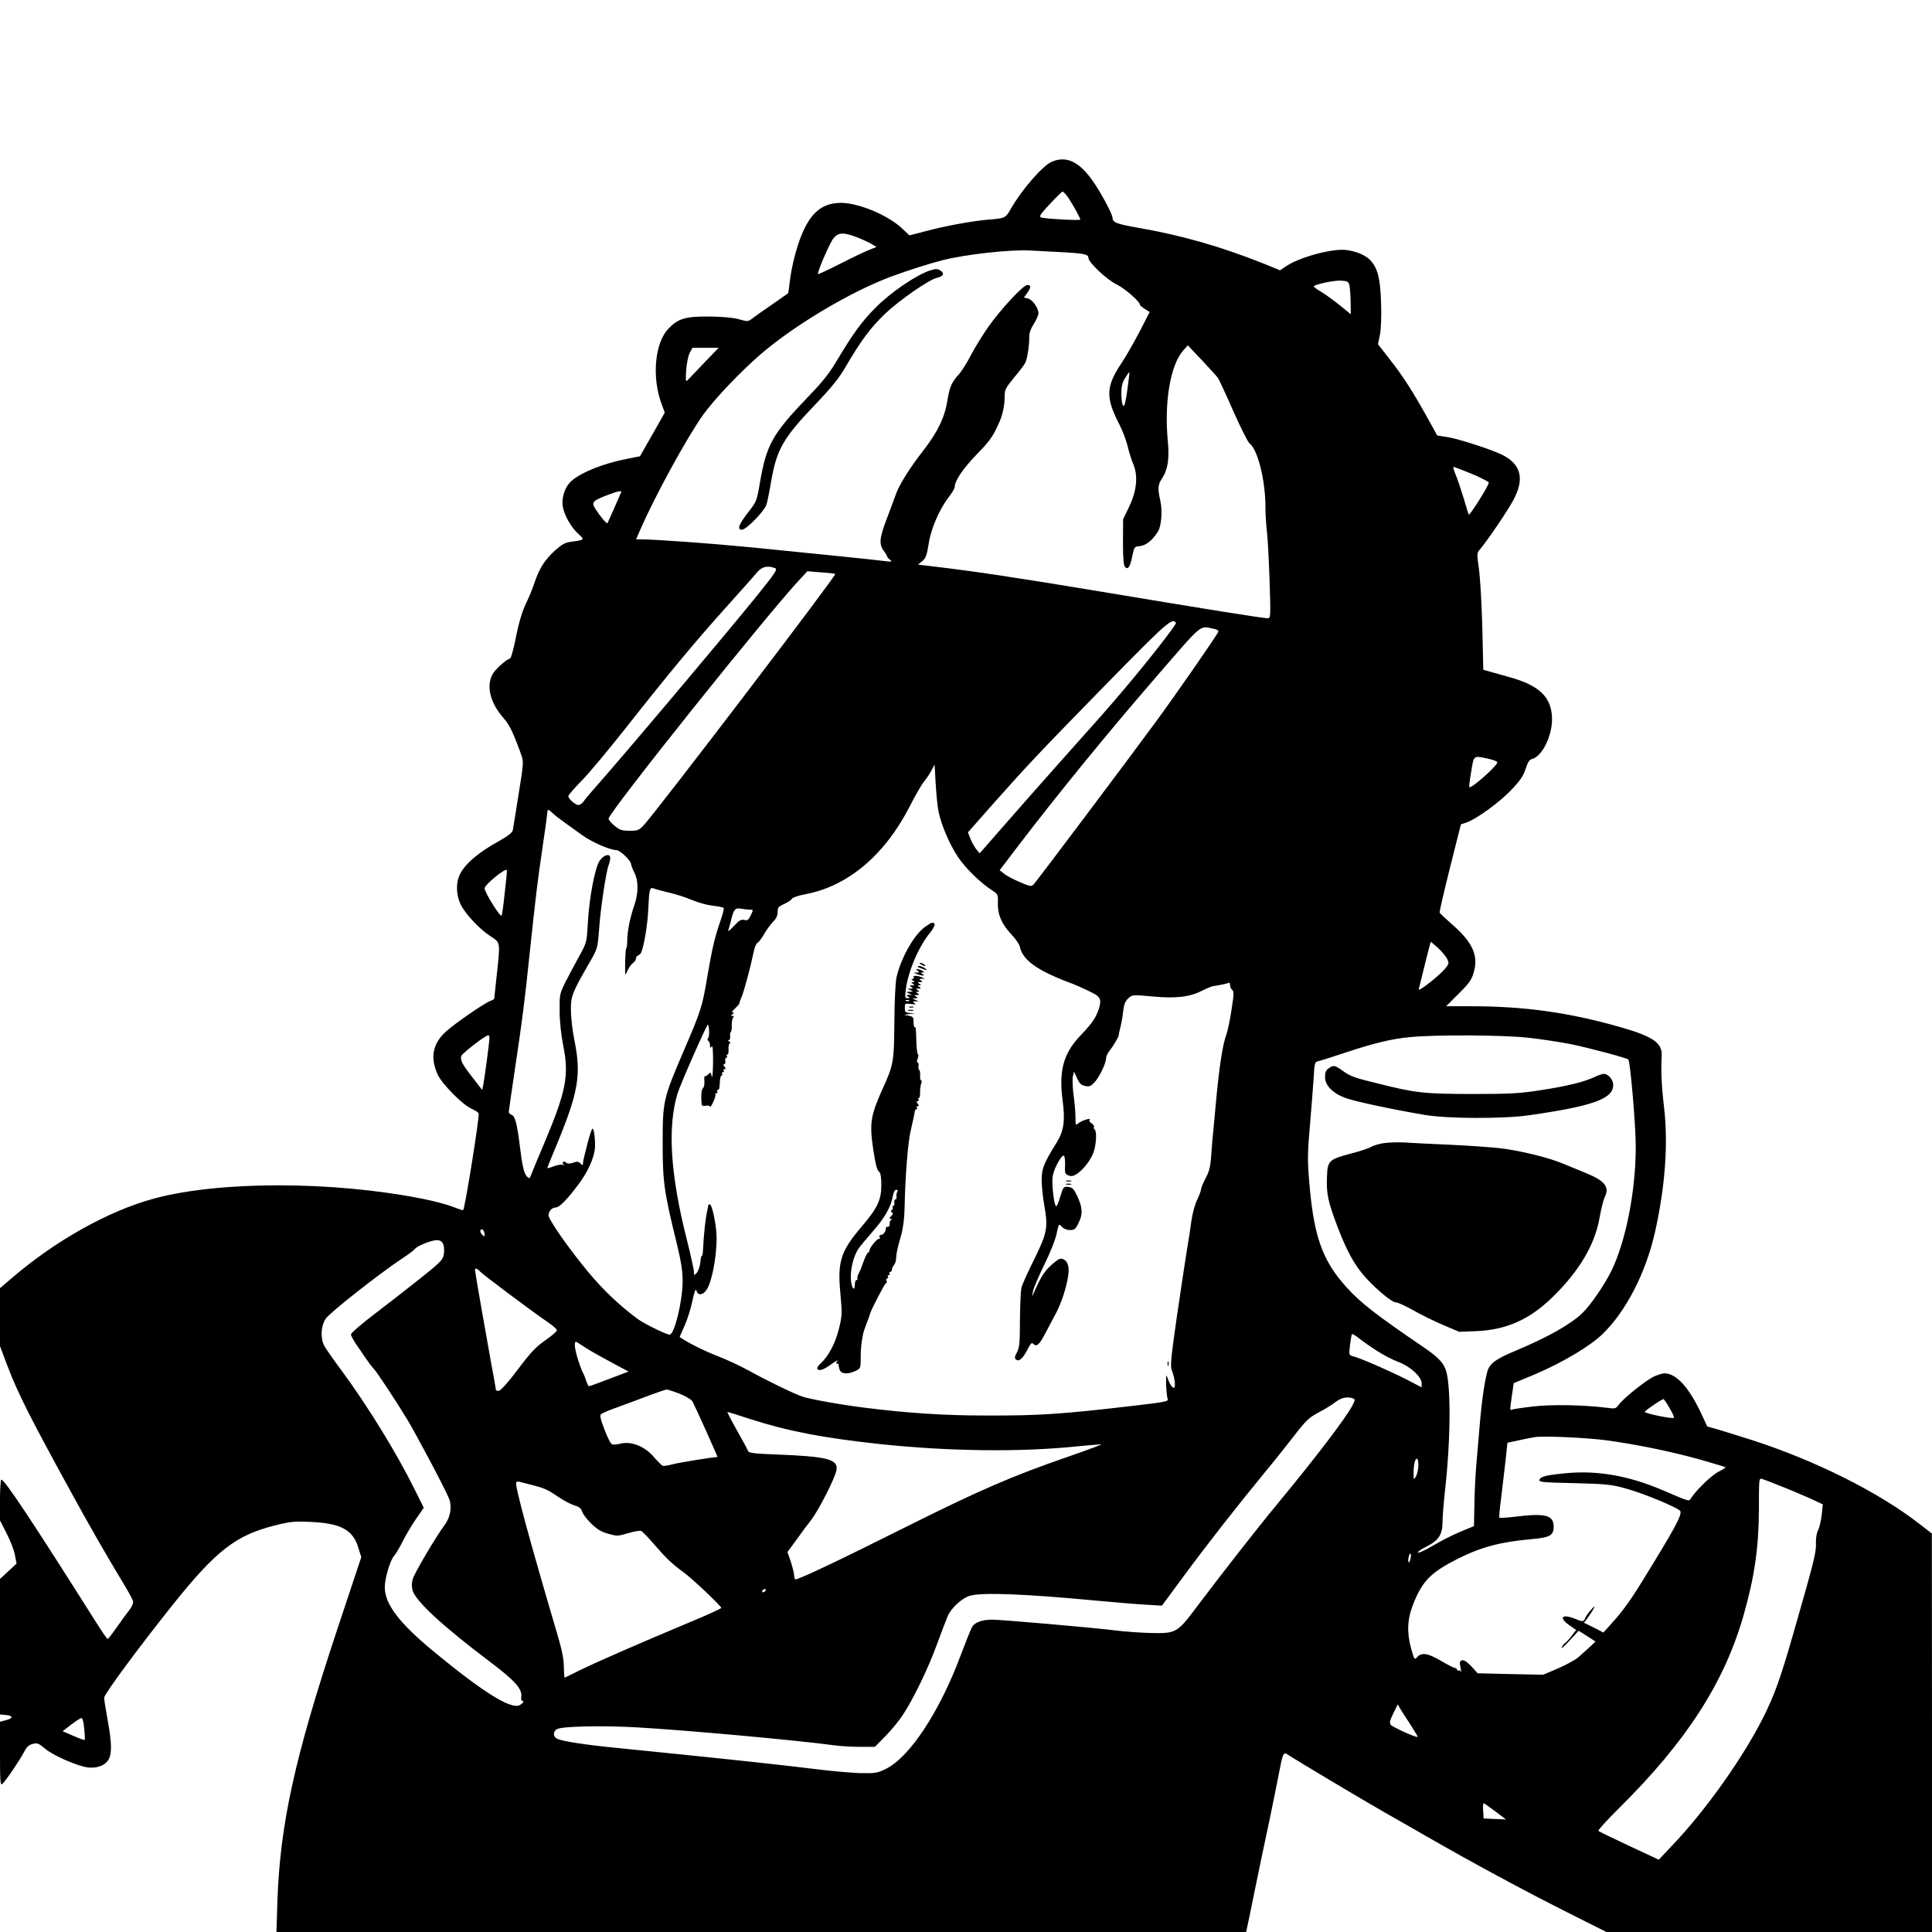 <?xml version="1.0" standalone="no"?>
<!DOCTYPE svg PUBLIC "-//W3C//DTD SVG 20010904//EN"
 "http://www.w3.org/TR/2001/REC-SVG-20010904/DTD/svg10.dtd">
<svg version="1.0" xmlns="http://www.w3.org/2000/svg"
 width="1200pt" height="1200pt" viewBox="0 0 1200 1200"
 preserveAspectRatio="xMidYMid meet">
<g transform="translate(0,1200) scale(0.1,-0.1)"
fill="#000000" stroke="none">
<path d="M6532 10995 c-57 -25 -188 -176 -254 -293 -33 -57 -34 -58 -148 -67
-98 -9 -257 -38 -381 -71 l-100 -26 -48 45 c-87 81 -269 157 -377 157 -130 0
-206 -74 -268 -262 -19 -57 -40 -147 -47 -201 l-13 -98 -100 -70 c-56 -38
-112 -78 -126 -89 -24 -18 -28 -18 -80 -3 -35 10 -101 16 -185 17 -147 1 -192
-12 -252 -74 -87 -89 -106 -307 -42 -474 l18 -49 -77 -136 -77 -135 -85 -17
c-158 -31 -308 -95 -355 -151 -31 -37 -48 -98 -39 -146 9 -53 52 -128 95 -167
42 -38 42 -38 -44 -50 -38 -5 -57 -16 -102 -56 -63 -59 -95 -109 -125 -198
-12 -36 -32 -85 -44 -110 -32 -64 -52 -129 -76 -251 -12 -58 -26 -107 -31
-109 -29 -10 -96 -71 -111 -101 -39 -76 -12 -178 72 -273 35 -40 58 -88 108
-226 15 -42 14 -54 -17 -245 -17 -111 -34 -211 -36 -223 -3 -14 -28 -34 -72
-59 -148 -81 -236 -158 -263 -230 -19 -48 -14 -120 11 -171 29 -60 118 -155
187 -199 61 -40 60 -32 37 -244 -8 -74 -15 -138 -15 -142 0 -4 -10 -10 -22
-14 -33 -10 -219 -138 -277 -190 -85 -77 -101 -164 -51 -271 29 -59 151 -183
208 -209 23 -10 43 -24 45 -29 7 -17 -85 -590 -96 -601 -2 -2 -30 7 -63 20
-32 13 -117 36 -189 50 -555 111 -1264 112 -1670 1 -284 -77 -615 -263 -887
-498 l-68 -58 0 -180 0 -180 46 -122 c65 -171 140 -320 402 -797 101 -185 217
-387 306 -534 36 -59 68 -116 71 -127 5 -15 -2 -33 -24 -63 -18 -22 -53 -71
-79 -108 -26 -37 -50 -67 -53 -68 -4 0 -36 46 -71 102 -395 625 -569 888 -590
888 -4 0 -8 -57 -8 -127 l0 -127 40 -78 c22 -42 46 -102 52 -133 l11 -57 -51
-47 -52 -48 0 -421 0 -421 35 -3 c47 -4 49 -21 3 -32 l-38 -10 0 -199 c0 -170
2 -198 14 -188 20 17 109 148 135 198 16 32 29 45 54 51 29 8 37 4 78 -30 51
-43 201 -108 265 -116 57 -6 106 12 127 47 23 38 22 100 -4 246 -12 66 -22
129 -22 140 -1 21 214 312 428 580 269 336 391 430 635 491 92 23 119 26 220
21 186 -8 262 -49 295 -158 l19 -61 -152 -457 c-262 -790 -353 -1203 -369
-1683 l-6 -188 3011 0 3012 0 5 23 c3 12 25 119 49 237 24 118 64 310 89 425
24 116 52 254 62 307 22 116 27 128 52 111 49 -33 449 -272 608 -363 99 -56
209 -119 245 -140 285 -164 621 -346 901 -486 l227 -114 1011 0 1011 0 0 1238
-1 1237 -72 56 c-256 200 -652 398 -1047 525 -74 24 -167 52 -205 64 l-71 20
-41 88 c-75 158 -153 242 -225 242 -12 0 -41 -9 -63 -19 -49 -22 -188 -133
-218 -173 -20 -27 -25 -29 -67 -23 -150 19 -351 23 -469 9 -68 -8 -127 -17
-132 -20 -11 -7 -11 0 2 90 l11 75 132 55 c174 74 344 176 421 251 147 144
268 381 325 634 63 282 82 549 56 771 -16 135 -20 227 -15 323 5 79 -55 120
-259 178 -316 90 -592 129 -923 129 l-157 0 78 78 c66 65 81 87 94 134 30 102
-8 186 -132 294 -42 37 -79 71 -80 76 -2 5 27 130 64 278 l68 270 34 11 c60
20 207 126 279 203 56 58 75 87 89 131 14 42 23 57 41 61 61 16 123 141 123
247 -1 135 -76 209 -264 261 -31 9 -80 23 -110 31 l-53 15 -6 262 c-4 145 -13
308 -21 363 -13 94 -13 101 4 120 42 47 177 246 212 313 68 130 45 218 -71
277 -62 31 -264 97 -334 109 l-70 11 -63 114 c-94 168 -149 253 -231 358 l-74
95 12 59 c7 36 10 114 7 201 -5 148 -20 211 -66 261 -30 33 -94 59 -157 65
-92 7 -287 -47 -369 -103 l-35 -24 -108 44 c-256 102 -505 174 -772 220 -137
24 -160 33 -161 63 0 19 -57 128 -105 202 -92 142 -176 187 -273 145z m106
-227 c28 -42 72 -122 72 -132 0 -7 -220 5 -243 13 -15 6 -6 20 54 84 39 42 75
77 79 77 5 0 22 -19 38 -42z m-1322 -239 c32 -12 73 -31 93 -42 l35 -21 -50
-20 c-27 -11 -109 -50 -181 -87 -73 -37 -133 -65 -133 -61 0 23 76 198 97 222
30 36 60 38 139 9z m1254 -94 c163 -8 190 -14 190 -36 0 -28 114 -136 176
-166 50 -24 144 -106 144 -125 0 -5 14 -17 31 -27 l30 -19 -66 -128 c-37 -70
-85 -154 -107 -186 -100 -149 -103 -216 -13 -389 18 -36 40 -94 49 -130 8 -35
23 -84 34 -109 32 -74 23 -168 -24 -266 l-38 -79 -1 -142 c0 -101 4 -146 13
-155 19 -19 32 2 45 68 12 58 13 59 47 62 38 4 78 36 112 90 22 35 29 130 15
192 -17 74 -15 100 9 136 37 54 48 123 38 229 -24 247 15 478 96 569 l28 31
89 -94 c48 -51 93 -101 99 -110 6 -9 49 -101 94 -204 46 -103 91 -194 101
-201 50 -35 99 -229 99 -395 0 -42 4 -114 10 -161 5 -47 12 -185 16 -307 7
-218 6 -223 -13 -223 -28 0 -386 57 -1033 165 -528 88 -791 127 -1037 156
l-101 12 27 22 c22 19 28 37 39 106 14 95 66 214 125 292 21 26 37 54 37 62 0
39 51 114 136 202 84 86 105 116 144 208 18 40 30 101 30 149 0 45 5 55 58
120 33 39 64 80 70 92 13 24 26 114 25 162 -1 22 9 50 28 80 16 25 29 55 29
66 0 33 -37 85 -65 92 l-25 6 20 28 c25 35 25 50 1 50 -25 0 -163 -148 -243
-261 -34 -49 -83 -128 -108 -176 -25 -49 -59 -101 -74 -118 -45 -48 -58 -79
-72 -165 -16 -103 -61 -195 -151 -311 -76 -96 -147 -209 -167 -265 -9 -27 -36
-97 -58 -156 -46 -120 -49 -158 -19 -199 12 -16 21 -31 21 -35 0 -4 8 -13 18
-21 15 -12 13 -13 -23 -9 -52 7 -448 48 -835 86 -267 26 -590 49 -687 50 l-32
0 25 58 c95 217 290 573 391 715 69 97 234 270 358 377 212 182 560 389 810
482 99 37 241 82 320 102 148 37 420 67 545 60 30 -2 107 -6 170 -9z m1811
-205 c4 -14 7 -60 8 -103 l1 -79 -62 51 c-35 28 -86 66 -115 84 -29 17 -53 34
-53 38 0 11 118 37 165 36 43 -2 50 -5 56 -27z m-4001 -477 c-46 -49 -93 -97
-103 -108 -19 -20 -19 -19 -15 55 3 42 12 89 22 108 l17 32 81 0 82 0 -84 -87z
m2622 -176 c-11 -77 -18 -105 -26 -97 -6 6 -11 39 -11 73 0 48 5 71 24 100 13
21 24 37 26 35 1 -2 -5 -52 -13 -111z m2137 -519 c57 -24 106 -49 108 -55 5
-11 -117 -206 -124 -199 -2 1 -16 47 -32 102 -17 55 -39 121 -50 147 -11 26
-17 47 -13 47 4 0 54 -19 111 -42z m-5281 -116 c-10 -25 -83 -188 -85 -192 -5
-5 -45 43 -74 88 -27 42 -20 51 71 86 69 26 94 31 88 18z m956 -471 c17 -6 3
-28 -109 -167 -203 -251 -842 -1009 -1020 -1209 -25 -28 -52 -60 -60 -73 -9
-12 -23 -22 -32 -22 -19 0 -63 38 -63 55 0 6 35 47 78 91 44 43 173 198 288
344 265 336 417 519 619 744 88 98 173 193 188 212 30 35 66 43 111 25z m374
-36 c9 -8 -1115 -1482 -1191 -1562 -28 -30 -37 -33 -87 -33 -47 0 -61 5 -93
31 -20 17 -37 36 -37 44 0 38 994 1282 1194 1493 l41 44 85 -7 c47 -3 86 -8
88 -10z m2116 -304 c6 -8 -186 -253 -338 -431 -85 -100 -117 -137 -397 -450
-96 -108 -244 -275 -329 -373 l-155 -177 -22 26 c-11 15 -28 44 -36 66 l-15
38 166 188 c213 239 270 300 710 750 358 365 395 398 416 363z m237 -37 c19
-4 29 -11 26 -18 -9 -23 -244 -362 -384 -554 -161 -220 -739 -989 -762 -1014
-15 -16 -20 -15 -86 13 -38 16 -83 39 -98 52 l-28 22 122 160 c233 305 548
692 835 1023 316 365 280 334 375 316z m1701 -806 c32 -7 58 -17 58 -23 0 -22
-163 -166 -174 -154 -2 2 3 46 12 97 17 103 12 99 104 80z m-3412 -331 c17
-83 70 -206 121 -281 46 -69 141 -162 217 -210 30 -20 32 -24 30 -76 -2 -70
23 -129 84 -194 26 -27 49 -61 52 -75 15 -72 83 -129 226 -191 41 -17 80 -33
85 -34 15 -4 105 -44 143 -64 47 -24 54 -42 38 -95 -17 -56 -43 -94 -118 -172
-103 -109 -132 -217 -108 -399 17 -128 8 -189 -37 -263 -79 -126 -93 -161 -93
-232 0 -36 7 -106 16 -156 25 -140 18 -174 -63 -338 -39 -78 -75 -158 -79
-177 -4 -19 -8 -109 -9 -200 0 -141 -3 -170 -18 -199 -14 -24 -16 -36 -8 -44
18 -18 43 3 72 59 20 40 28 48 37 37 19 -20 37 -6 69 55 16 31 48 91 70 132
49 90 89 239 79 291 -4 24 -14 39 -30 47 -20 9 -29 5 -70 -30 -45 -39 -70 -76
-108 -163 l-18 -40 6 34 c3 19 35 93 70 165 37 75 70 158 77 194 13 62 13 63
32 43 11 -13 31 -21 51 -21 28 0 35 5 54 46 27 54 24 96 -11 169 -20 42 -29
50 -54 53 -29 3 -31 0 -50 -62 -10 -36 -22 -62 -26 -58 -14 14 -28 147 -20
189 10 53 60 140 71 123 4 -7 7 -35 5 -62 -2 -44 1 -51 22 -59 19 -7 31 -4 54
11 50 36 96 102 108 155 12 57 12 113 -1 121 -4 3 -6 9 -3 14 3 5 -4 15 -15
23 -11 7 -17 17 -12 22 13 15 -53 -6 -70 -22 -17 -15 -18 -13 -18 37 0 29 -5
92 -12 140 -6 47 -8 99 -4 115 l7 29 19 -41 c14 -32 25 -43 50 -48 26 -6 35
-2 57 21 31 33 73 120 73 151 0 12 11 34 24 50 21 26 58 89 55 95 -1 2 4 21 9
43 6 22 14 67 18 100 5 46 12 65 32 84 25 23 26 23 148 12 144 -14 233 -4 309
35 28 14 59 27 70 29 42 6 89 16 97 21 4 3 8 -4 8 -14 0 -11 6 -25 14 -31 11
-9 10 -29 -5 -124 -9 -61 -24 -132 -33 -157 -22 -60 -42 -190 -61 -390 -8 -91
-17 -183 -19 -205 -3 -22 -8 -85 -12 -139 -5 -81 -12 -109 -35 -153 -16 -30
-29 -62 -29 -70 0 -8 -11 -38 -25 -67 -14 -29 -29 -87 -35 -129 -5 -41 -18
-126 -29 -188 -10 -63 -38 -248 -62 -412 -37 -260 -41 -303 -30 -330 18 -45
25 -107 12 -107 -11 0 -29 29 -42 69 -5 17 -7 1 -6 -49 2 -41 6 -82 10 -91 7
-13 -24 -19 -225 -42 -447 -52 -576 -60 -908 -59 -257 0 -482 15 -745 48 -148
18 -337 52 -390 69 -52 17 -226 102 -340 165 -49 27 -137 68 -195 90 -82 32
-182 83 -228 115 -1 1 12 32 29 68 17 37 39 106 49 154 14 65 21 82 26 66 9
-31 39 -29 62 5 32 45 62 195 63 316 1 77 -27 216 -43 216 -4 0 -8 -3 -9 -7 0
-5 -3 -17 -5 -28 -12 -49 -22 -145 -27 -242 -1 -24 -4 -43 -7 -43 -3 0 -6 -8
-7 -17 -4 -45 -14 -78 -28 -92 -13 -14 -15 -13 -15 10 0 14 -20 104 -44 200
-103 405 -121 702 -57 909 18 58 183 432 188 426 9 -8 10 -73 2 -83 -7 -7 -6
-14 1 -18 5 -3 10 -16 10 -28 0 -18 2 -19 10 -7 7 10 9 -22 9 -100 -1 -63 -4
-102 -8 -86 -6 27 -7 28 -22 13 -9 -9 -19 -14 -21 -11 -3 2 -4 -11 -3 -30 2
-19 -2 -40 -9 -45 -10 -8 -13 -55 -7 -105 1 -4 12 -6 26 -4 14 3 25 0 26 -6 0
-6 9 7 19 29 10 21 16 43 14 47 -3 4 0 8 6 8 6 0 8 5 5 10 -3 6 -2 10 3 10 9
0 11 8 14 60 1 17 6 30 10 30 5 0 6 5 3 10 -3 6 -1 10 5 10 6 0 8 5 5 10 -3 6
-1 10 6 10 8 0 8 4 -1 15 -8 9 -9 15 -2 15 6 0 9 9 7 20 -2 11 1 20 6 20 6 0
7 5 4 10 -3 6 -2 10 3 10 5 0 9 16 7 35 -1 20 3 35 9 35 6 0 4 5 -4 10 -8 5
-10 10 -3 10 6 0 10 11 8 25 -1 14 1 25 4 25 4 0 7 19 6 43 0 23 5 45 10 49 6
5 4 8 -5 8 -13 0 -13 1 0 10 12 8 12 10 1 10 -8 0 -2 11 15 27 16 15 28 29 27
32 -1 3 5 20 12 36 15 32 56 185 75 277 6 31 17 59 24 61 7 3 26 27 41 54 15
26 41 61 56 77 20 19 29 38 29 61 0 28 5 34 40 50 23 10 45 25 49 33 4 8 42
20 84 28 266 50 496 246 652 554 29 58 66 121 81 141 16 19 38 52 49 73 l20
37 7 -123 c4 -68 12 -144 18 -171z m-2397 -8 c12 -12 47 -39 77 -60 30 -22 80
-57 110 -79 57 -41 170 -90 208 -90 23 0 91 -65 92 -88 0 -7 9 -30 20 -52 26
-50 26 -126 1 -199 -28 -82 -43 -156 -45 -217 0 -30 -3 -54 -6 -54 -3 0 -6
-39 -7 -88 -1 -86 -1 -86 14 -52 8 19 23 40 34 48 10 7 19 20 19 28 0 8 6 17
14 20 8 3 17 12 20 21 17 44 38 170 42 258 7 139 9 146 37 136 12 -5 56 -17
97 -26 41 -10 104 -30 140 -46 36 -15 93 -31 128 -35 34 -3 65 -10 67 -14 3
-4 -6 -38 -19 -76 -36 -103 -53 -176 -81 -340 -32 -194 -40 -220 -147 -468
-130 -303 -132 -314 -132 -581 0 -240 9 -299 90 -629 25 -105 34 -161 34 -225
-1 -125 -51 -331 -81 -331 -19 0 -158 68 -196 96 -114 84 -213 178 -305 288
-123 147 -253 333 -251 359 2 26 22 47 45 47 22 0 69 47 142 145 57 76 95 160
101 221 4 48 -5 124 -15 124 -4 0 -18 -42 -31 -92 -28 -110 -26 -104 -28 -124
-1 -14 -3 -14 -16 0 -12 12 -22 13 -45 4 -22 -7 -34 -7 -44 1 -9 8 -16 8 -20
2 -3 -5 0 -12 6 -15 7 -3 4 -4 -8 -1 -11 3 -37 -2 -57 -10 -21 -8 -37 -13 -37
-9 0 3 26 69 59 147 134 324 152 432 109 644 -12 59 -22 144 -22 188 -1 88 7
108 116 297 50 87 50 89 59 205 8 124 43 357 59 399 6 14 10 34 10 45 0 31
-40 20 -66 -18 -29 -43 -65 -234 -73 -388 -7 -120 -7 -120 -54 -205 -26 -47
-64 -119 -85 -160 -36 -73 -37 -78 -36 -180 0 -67 9 -146 23 -219 36 -180 17
-279 -114 -591 -41 -96 -79 -188 -85 -204 -10 -27 -12 -28 -27 -14 -18 19 -30
69 -44 188 -17 138 -30 189 -51 195 -10 4 -18 12 -18 18 0 7 18 129 39 272 43
283 60 417 91 715 36 340 49 450 80 659 17 112 30 210 30 217 0 19 7 18 33 -7z
m-298 -495 c-8 -76 -17 -139 -19 -141 -10 -10 -106 144 -106 170 0 21 126 125
138 113 2 -2 -4 -66 -13 -142z m1521 -104 c24 0 24 0 7 -35 -14 -29 -20 -34
-40 -29 -19 5 -32 -2 -64 -37 -22 -24 -38 -37 -36 -29 3 8 11 38 18 65 16 67
26 78 62 71 16 -3 40 -6 53 -6z m4275 -237 c22 -20 47 -50 56 -66 14 -27 13
-32 -5 -56 -31 -43 -176 -157 -170 -135 3 10 20 81 39 157 18 75 35 137 36
137 2 0 21 -17 44 -37z m-5891 -560 c0 -24 -30 -249 -38 -290 l-7 -33 -55 71
c-68 87 -83 114 -75 140 6 17 149 128 168 129 4 0 7 -8 7 -17z m6448 2 c81 -9
201 -27 267 -40 112 -23 350 -86 359 -96 12 -14 46 -409 46 -540 0 -279 -62
-590 -152 -774 -45 -90 -131 -215 -180 -261 -74 -71 -214 -149 -406 -230 -117
-49 -156 -74 -176 -112 -18 -34 -42 -189 -56 -362 -6 -74 -15 -180 -20 -235
-5 -55 -11 -164 -12 -242 l-3 -142 -87 -36 c-48 -20 -124 -59 -169 -86 -45
-27 -86 -46 -92 -42 -5 3 19 20 53 37 76 38 100 74 100 156 0 30 7 116 15 190
37 328 38 677 2 760 -18 42 -53 77 -136 133 -298 203 -390 275 -478 372 -153
170 -205 320 -233 677 -9 112 -8 170 6 325 9 103 19 235 23 293 5 94 8 105 26
108 11 2 85 25 165 52 183 61 291 87 405 98 154 16 571 14 733 -3z m-6478
-1225 c0 -12 -3 -12 -16 2 -9 9 -13 21 -9 28 9 14 25 -5 25 -30z m-256 -61 c5
-14 6 -42 2 -63 -6 -32 -23 -49 -149 -149 -78 -62 -206 -162 -284 -221 -79
-60 -143 -116 -143 -124 0 -8 14 -34 30 -58 17 -24 44 -65 62 -91 18 -26 40
-55 48 -63 20 -20 132 -190 208 -314 56 -93 238 -435 261 -494 20 -49 9 -116
-28 -165 -55 -74 -189 -301 -198 -337 -6 -20 -6 -49 -1 -66 17 -67 187 -224
483 -447 151 -114 198 -166 193 -214 -2 -17 0 -29 4 -27 4 3 8 0 8 -6 0 -6
-11 -15 -24 -22 -56 -25 -232 86 -537 338 -210 174 -299 291 -299 395 0 56 33
167 57 194 10 11 34 51 53 89 19 38 56 101 83 140 l49 71 -57 115 c-113 228
-293 520 -454 738 -50 67 -98 136 -107 153 -25 49 -21 122 9 168 25 38 333
280 473 373 40 26 76 53 80 59 12 20 108 58 139 56 22 -1 32 -9 39 -28z m227
-166 c16 -18 321 -247 417 -312 34 -23 62 -47 61 -54 0 -7 -32 -34 -72 -62
-58 -40 -91 -75 -170 -180 -57 -77 -106 -131 -117 -133 -11 -2 -20 1 -20 6 0
6 -13 81 -30 169 -30 165 -100 565 -100 576 0 13 17 7 31 -10z m5574 -495 c39
-25 97 -55 130 -67 73 -27 145 -92 145 -132 l0 -26 -94 49 c-104 53 -285 132
-329 143 -29 8 -29 8 -22 69 4 33 9 64 12 69 2 4 23 -8 46 -27 23 -18 74 -54
112 -78z m-4908 15 c28 -18 98 -57 154 -87 l103 -55 -29 -11 c-122 -47 -211
-80 -217 -80 -3 0 -12 17 -19 38 -6 20 -15 42 -19 47 -4 6 -17 40 -29 77 -24
77 -28 123 -8 112 6 -4 35 -23 64 -41z m573 -279 c37 -15 73 -36 80 -47 13
-22 160 -347 156 -347 -27 0 -236 -34 -274 -44 -30 -8 -59 -13 -66 -10 -7 3
-29 25 -50 49 -59 72 -147 107 -218 87 -20 -5 -42 -6 -49 -1 -7 4 -28 45 -45
91 -24 62 -29 86 -21 94 7 7 57 28 112 47 55 20 141 52 190 71 50 18 96 34
104 35 7 1 44 -11 81 -25z m4184 -30 c14 -5 13 -10 -3 -42 -38 -75 -231 -328
-466 -612 -121 -146 -340 -426 -499 -637 -123 -164 -130 -169 -281 -166 -60 1
-166 8 -235 17 -139 17 -699 66 -758 66 -64 0 -111 -18 -126 -49 -8 -15 -38
-91 -67 -167 -132 -355 -318 -638 -467 -711 -53 -26 -65 -28 -161 -26 -57 2
-174 12 -260 23 -223 28 -648 73 -1226 131 -219 21 -366 44 -396 60 -25 13
-24 45 0 59 34 18 278 23 496 11 314 -18 993 -80 1223 -111 40 -6 115 -10 165
-10 l91 0 68 69 c37 38 85 97 107 131 68 105 156 287 210 435 28 77 59 157 68
178 21 50 91 113 139 126 77 21 339 11 774 -30 118 -11 260 -23 316 -26 l101
-6 124 168 c152 207 346 454 499 640 64 77 153 189 199 248 73 95 91 112 153
145 38 20 86 49 105 65 34 26 74 34 107 21z m1966 -60 c18 -30 30 -57 27 -60
-8 -9 -187 28 -181 37 7 12 106 79 116 79 3 0 21 -25 38 -56z m-5707 -69 c237
-76 453 -117 817 -156 414 -43 851 -49 1195 -14 83 8 157 14 165 14 8 0 -79
-33 -195 -73 -362 -125 -558 -210 -1040 -451 -389 -195 -642 -315 -665 -315
-3 0 -7 13 -8 29 -1 15 -11 53 -21 84 l-20 57 53 72 c28 40 71 98 95 128 46
60 146 256 156 307 14 69 -54 87 -377 99 -145 6 -168 9 -173 24 -3 9 -34 67
-69 128 -35 62 -61 112 -57 112 3 0 68 -20 144 -45z m5307 -130 c182 -24 403
-69 584 -119 87 -25 160 -47 163 -49 2 -3 -15 -14 -39 -26 -41 -19 -134 -107
-171 -161 -19 -28 -1 -32 -182 45 -205 88 -403 123 -594 105 -128 -12 -165
-21 -169 -42 -3 -14 24 -16 215 -20 193 -5 229 -8 313 -31 111 -29 339 -124
347 -143 10 -26 -36 -110 -242 -444 -62 -101 -120 -182 -175 -242 l-61 -68
-60 31 -61 30 25 32 c13 18 29 43 36 57 9 19 5 17 -18 -10 -17 -19 -33 -43
-36 -52 -8 -22 -16 -22 -62 -3 -79 33 -104 9 -39 -37 l46 -32 -27 -35 c-15
-20 -33 -40 -40 -44 -7 -4 -18 -18 -23 -30 -6 -12 15 6 47 41 l58 63 53 -33
52 -34 -37 -35 c-21 -19 -52 -47 -69 -62 -17 -15 -73 -46 -125 -69 l-94 -40
-203 4 -204 5 -38 42 c-25 27 -46 41 -57 39 -18 -4 -19 -12 -9 -58 4 -14 4
-19 0 -12 -3 6 -10 10 -15 6 -5 -3 -9 0 -9 5 0 6 -6 11 -13 11 -7 0 -48 21
-90 46 -82 48 -120 52 -148 18 -11 -13 -15 -9 -26 28 -41 135 -35 221 23 348
52 112 105 160 260 239 143 72 265 104 455 121 115 10 139 23 139 77 0 73 -51
86 -243 62 -49 -6 -91 -8 -94 -6 -3 3 2 59 11 124 8 65 20 168 27 230 l12 112
71 15 c39 9 85 18 101 20 55 8 308 -3 435 -19z m-1160 -157 c-1 -24 -7 -54
-15 -68 -14 -24 -14 -24 -15 20 0 53 9 90 21 90 5 0 9 -19 9 -42z m2254 -130
c55 -21 135 -56 179 -75 l79 -37 -7 -65 c-4 -36 -14 -79 -23 -96 -9 -18 -14
-50 -13 -82 3 -54 -15 -123 -140 -558 -80 -279 -118 -386 -190 -528 -123 -243
-348 -562 -550 -776 l-96 -102 -184 86 c-101 47 -187 89 -191 93 -4 4 54 68
129 142 417 413 652 777 772 1195 69 242 95 423 96 662 0 188 0 193 20 187 11
-3 65 -24 119 -46z m-7754 7 c73 -19 93 -28 168 -79 30 -20 71 -41 92 -47 28
-8 40 -19 45 -36 3 -14 28 -47 54 -73 37 -37 63 -53 107 -66 56 -16 61 -16
125 3 36 11 73 17 81 14 8 -3 47 -43 85 -88 73 -84 109 -118 179 -169 50 -35
234 -210 234 -221 0 -4 -91 -46 -203 -92 -310 -130 -583 -249 -679 -297 -48
-24 -89 -44 -91 -44 -2 0 -4 30 -5 68 0 48 -12 106 -42 207 -165 558 -264 921
-254 937 3 5 13 7 22 4 10 -3 46 -12 82 -21z m5452 -450 c-6 -36 -19 -40 -14
-4 2 16 8 29 12 29 4 0 5 -11 2 -25z m-4007 -205 c-3 -5 -11 -10 -16 -10 -6 0
-7 5 -4 10 3 6 11 10 16 10 6 0 7 -4 4 -10z m4007 -834 c25 -39 45 -72 43 -74
-6 -7 -154 60 -166 74 -10 13 -7 26 15 72 l28 56 16 -29 c10 -16 38 -60 64
-99z m-8239 -23 c4 -37 5 -68 3 -70 -2 -2 -33 9 -70 25 l-67 29 53 41 c29 22
58 41 64 41 6 1 14 -27 17 -66z m8765 -514 l66 -50 -69 3 -70 3 -3 48 c-2 26
0 47 3 47 3 0 36 -23 73 -51z"/>
<path d="M5780 10321 c-87 -27 -246 -135 -345 -235 -82 -83 -137 -159 -230
-314 -53 -90 -92 -140 -189 -240 -219 -229 -255 -293 -296 -530 -18 -108 -22
-119 -63 -171 -69 -88 -82 -121 -48 -121 26 0 137 114 151 154 6 18 19 82 29
142 35 203 73 270 275 482 103 108 147 162 191 238 94 161 152 238 241 324 89
85 275 214 325 225 37 8 47 25 24 42 -21 14 -28 15 -65 4z"/>
<path d="M5750 6246 c-69 -46 -151 -189 -181 -313 -7 -28 -13 -144 -14 -278
-2 -255 -4 -267 -78 -429 -70 -158 -77 -205 -53 -367 16 -101 24 -130 40 -141
6 -4 10 -40 10 -80 0 -92 -24 -142 -124 -259 -129 -152 -149 -215 -130 -415
11 -125 11 -135 -10 -220 -23 -91 -64 -167 -113 -213 -15 -13 -24 -28 -21 -32
10 -17 37 -9 88 28 28 20 45 29 37 20 -9 -11 -10 -17 -2 -17 6 0 11 -3 10 -7
-1 -5 2 -18 6 -30 9 -28 50 -31 99 -8 31 15 32 17 32 83 0 59 4 92 16 152 2 8
9 29 15 45 6 17 15 39 19 50 4 11 8 22 8 25 6 24 92 190 99 190 5 0 7 7 3 15
-3 8 -1 15 5 15 6 0 7 5 4 10 -3 6 -1 10 5 10 6 0 8 5 5 10 -3 6 -1 10 4 10 6
0 11 6 11 14 0 8 6 21 13 28 6 7 13 27 13 43 2 34 6 53 33 150 12 45 19 107
20 175 3 172 20 390 36 460 19 82 25 112 27 128 1 6 5 12 10 12 5 0 6 5 3 10
-3 6 -1 10 6 10 8 0 8 4 -1 15 -9 11 -9 15 -1 15 7 0 9 5 6 10 -3 6 -2 10 2
10 5 0 8 15 8 33 -1 17 2 42 6 55 5 12 5 22 0 22 -5 0 -7 14 -6 30 1 17 -1 33
-6 35 -4 3 -6 14 -4 25 2 11 0 20 -5 20 -6 0 -6 10 0 25 5 14 6 25 2 25 -4 0
-8 30 -10 68 -3 102 -3 102 -11 102 -4 0 -7 15 -7 32 1 29 -3 34 -29 39 l-30
6 35 5 35 5 -32 1 c-29 2 -33 5 -33 31 0 29 1 30 38 25 28 -4 33 -3 22 5 -13
9 -12 11 5 12 l20 0 -20 9 -20 9 20 0 c17 1 17 3 5 11 -12 8 -12 10 5 10 17 0
17 2 5 10 -13 9 -13 10 0 10 13 0 13 1 0 10 -12 8 -12 10 5 10 17 0 17 2 5 10
-13 9 -13 10 0 10 13 0 13 1 0 10 -12 8 -12 10 5 10 17 0 17 2 5 10 -12 8 -12
10 5 11 l20 0 -20 9 c-28 12 -57 12 -50 0 3 -5 0 -10 -7 -10 -9 0 -9 -3 2 -10
13 -9 13 -10 0 -10 -13 0 -13 -1 0 -10 12 -8 12 -10 -5 -10 -17 0 -17 -2 -5
-10 12 -8 12 -10 -5 -11 l-20 0 20 -9 c18 -8 18 -9 -5 -10 -23 -1 -23 -2 -5
-10 l20 -9 -20 0 c-17 -1 -17 -3 -5 -11 13 -8 12 -10 -3 -10 -16 0 -17 6 -11
53 14 113 79 266 151 354 19 24 31 47 28 53 -9 15 -16 13 -55 -14z m-103 -462
c-3 -3 -12 -4 -19 -1 -8 3 -5 6 6 6 11 1 17 -2 13 -5z m-74 -1186 c-4 -7 -6
-21 -5 -30 2 -10 -1 -18 -7 -18 -5 0 -8 -9 -6 -20 2 -11 -1 -20 -6 -20 -6 0
-8 -4 -4 -9 3 -5 0 -13 -6 -17 -8 -5 -8 -8 1 -14 8 -5 7 -12 -5 -24 -12 -12
-13 -16 -3 -16 9 0 9 -3 2 -8 -6 -4 -10 -15 -8 -24 1 -10 -4 -18 -12 -18 -8 0
-13 -3 -12 -7 3 -17 -15 -43 -29 -43 -10 0 -13 -6 -9 -16 3 -8 2 -12 -3 -9
-11 6 -61 -55 -61 -73 0 -7 -4 -12 -8 -12 -4 0 -17 -24 -27 -52 -10 -29 -24
-64 -31 -77 -7 -14 -11 -28 -8 -33 3 -4 0 -8 -5 -8 -6 0 -11 -11 -11 -24 0
-48 -18 -35 -24 17 -8 62 14 154 46 201 12 17 53 66 91 110 72 81 113 154 123
219 4 22 12 37 21 37 9 0 11 -5 6 -12z"/>
<path d="M5720 6010 c8 -5 20 -10 25 -10 6 0 3 5 -5 10 -8 5 -19 10 -25 10 -5
0 -3 -5 5 -10z"/>
<path d="M5700 5996 c0 -2 15 -9 33 -15 29 -10 30 -9 13 4 -18 14 -46 20 -46
11z"/>
<path d="M5700 5970 c12 -8 12 -10 -5 -11 l-20 0 20 -9 c11 -5 27 -9 35 -9 13
-1 13 0 0 9 -13 9 -13 10 0 10 13 0 13 1 0 10 -8 5 -22 10 -30 10 -13 0 -13
-1 0 -10z"/>
<path d="M5648 5743 c6 -2 18 -2 25 0 6 3 1 5 -13 5 -14 0 -19 -2 -12 -5z"/>
<path d="M5643 5723 c9 -2 23 -2 30 0 6 3 -1 5 -18 5 -16 0 -22 -2 -12 -5z"/>
<path d="M6623 4663 c9 -2 23 -2 30 0 6 3 -1 5 -18 5 -16 0 -22 -2 -12 -5z"/>
<path d="M6623 4643 c9 -2 23 -2 30 0 6 3 -1 5 -18 5 -16 0 -22 -2 -12 -5z"/>
<path d="M7252 3530 c0 -14 2 -19 5 -12 2 6 2 18 0 25 -3 6 -5 1 -5 -13z"/>
<path d="M8252 5364 c-16 -11 -22 -25 -22 -54 0 -51 47 -100 125 -129 54 -21
298 -73 495 -106 139 -24 487 -25 648 -2 396 57 522 102 522 188 0 33 -31 69
-58 69 -10 0 -37 -9 -59 -20 -63 -30 -173 -57 -338 -82 -130 -20 -187 -23
-425 -23 -297 1 -347 6 -585 66 -145 35 -169 44 -219 81 -46 32 -54 34 -84 12z"/>
<path d="M8590 4899 c-30 -5 -64 -16 -75 -23 -12 -8 -66 -26 -121 -40 -142
-38 -148 -44 -152 -147 -4 -104 6 -151 66 -310 59 -154 105 -236 173 -313 71
-78 165 -156 191 -156 11 0 59 -22 107 -49 47 -27 131 -68 185 -91 l99 -42
106 4 c189 8 333 73 476 213 165 162 261 324 290 491 10 55 24 111 31 126 33
65 4 103 -116 152 -47 19 -112 46 -146 60 -90 38 -275 82 -394 95 -58 6 -197
16 -310 21 -113 5 -239 11 -280 14 -41 2 -100 0 -130 -5z"/>
</g>
</svg>
